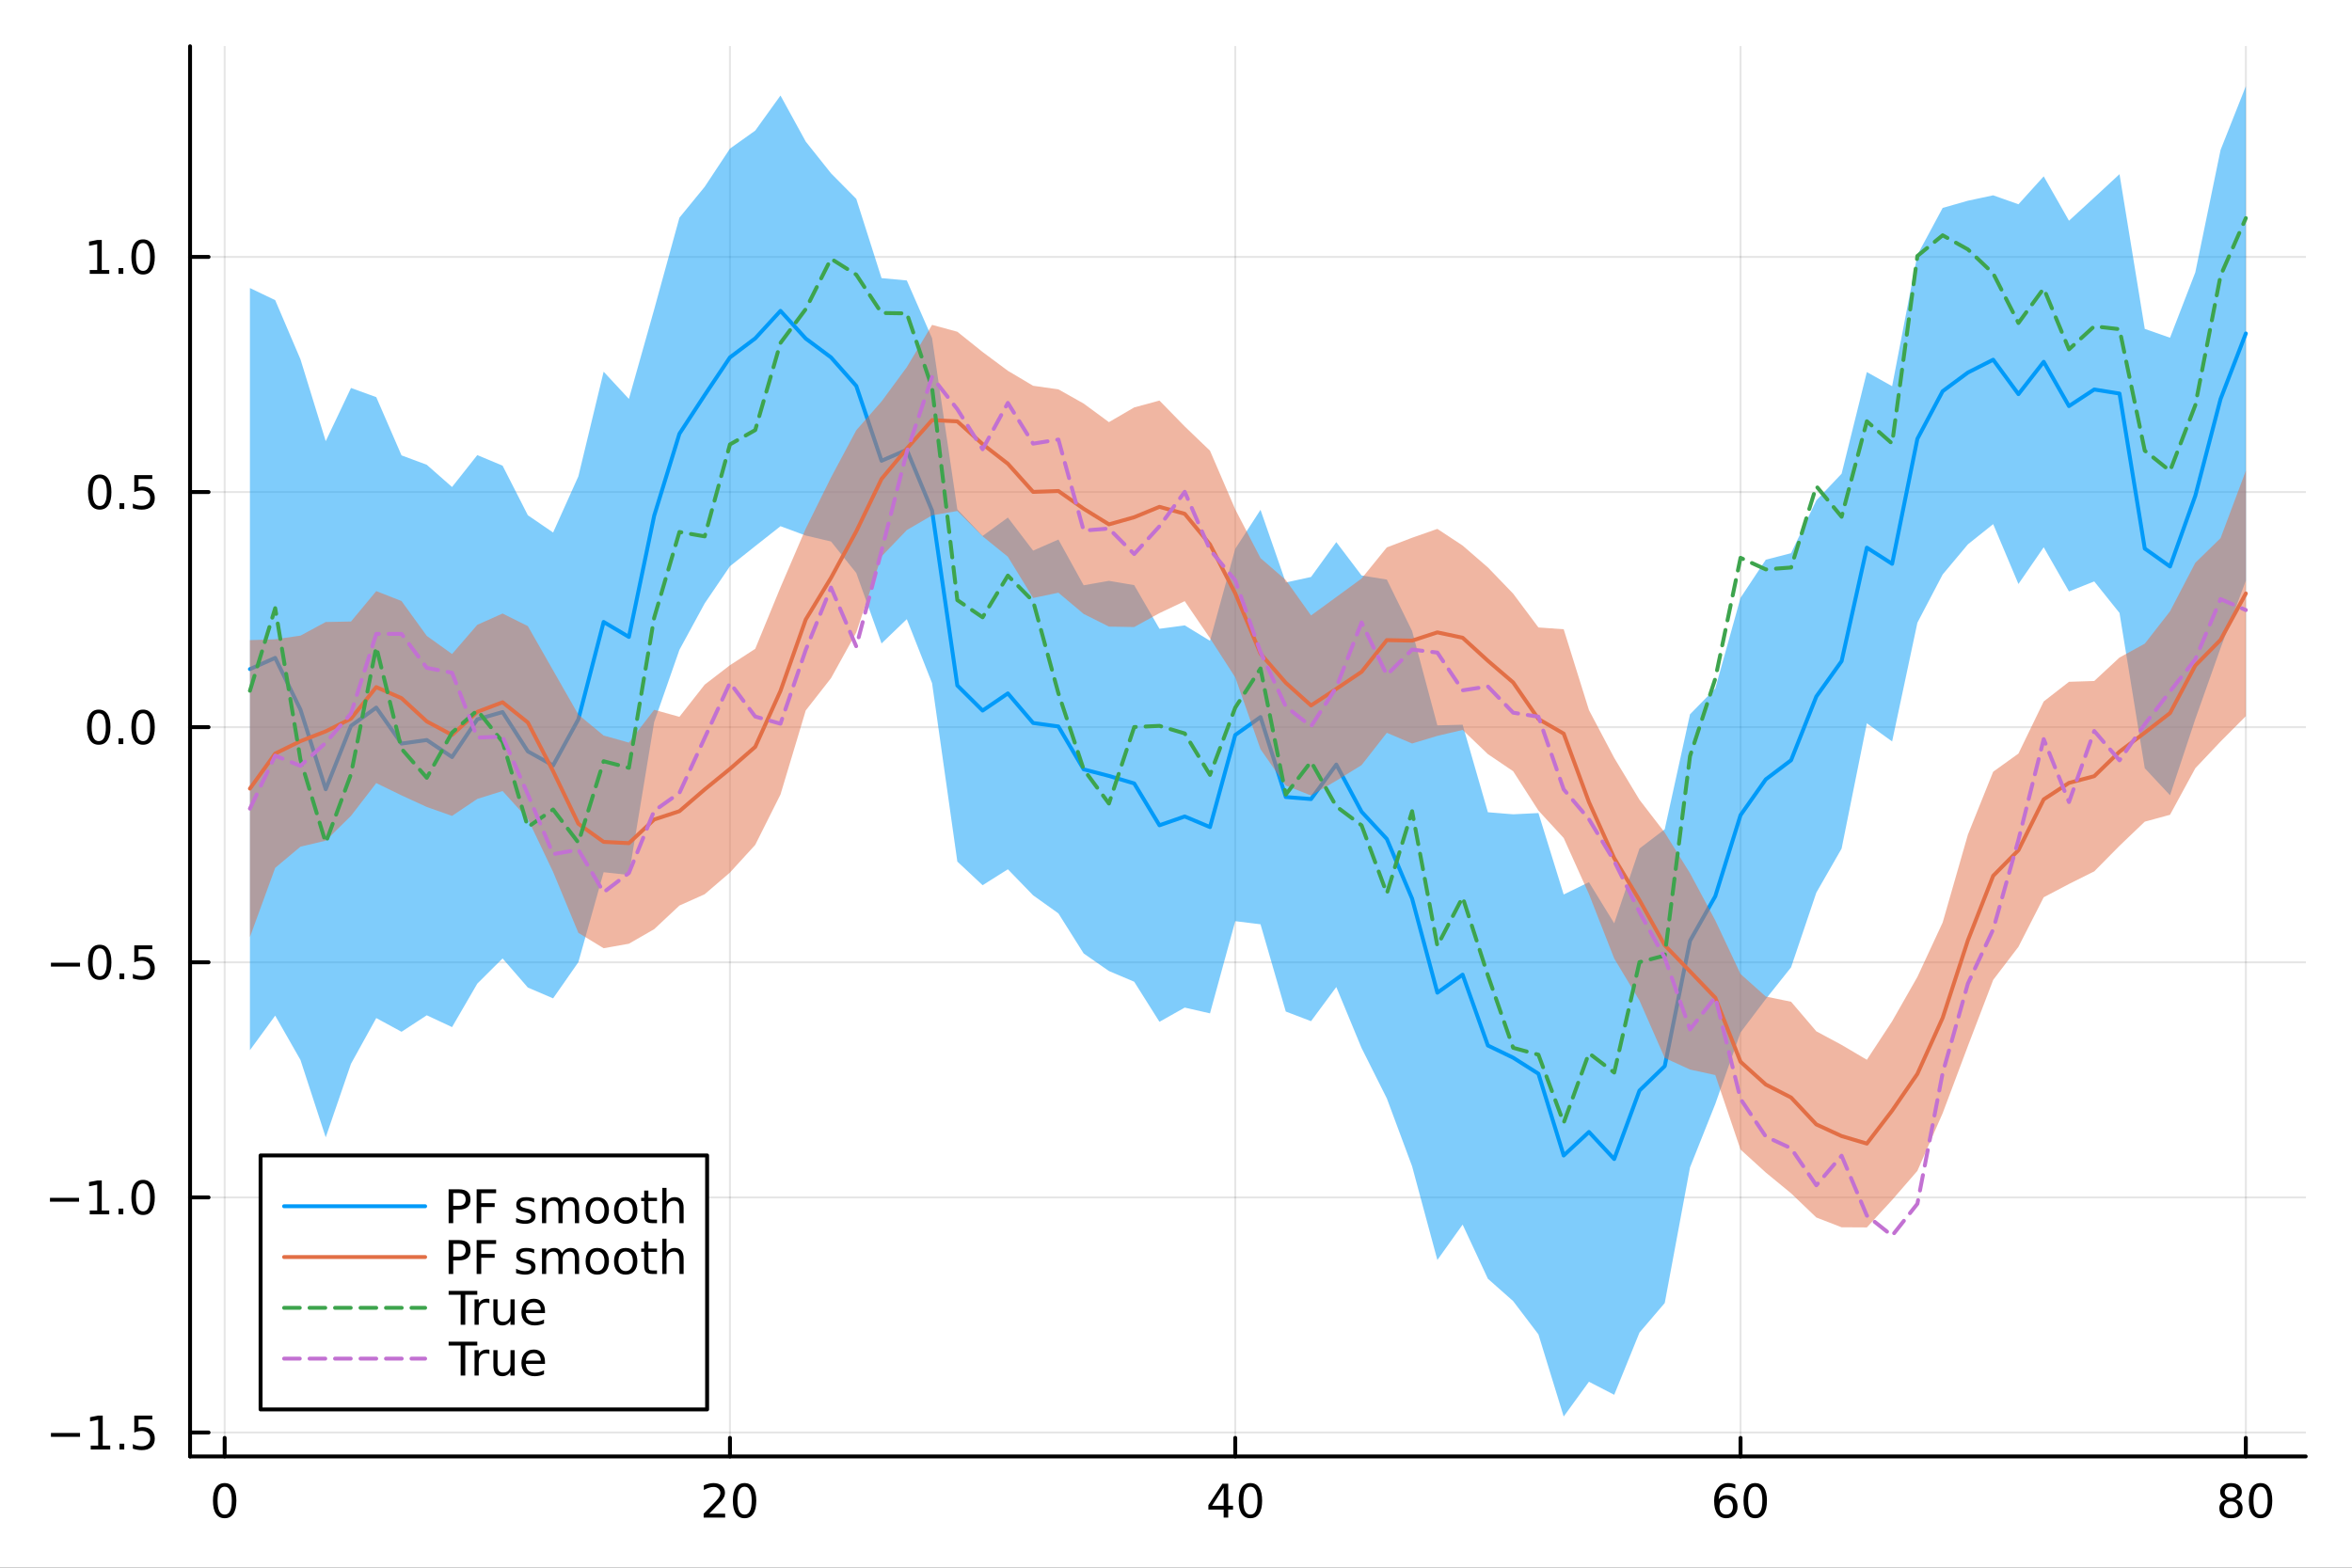 <?xml version="1.0" encoding="utf-8"?>
<svg xmlns="http://www.w3.org/2000/svg" xmlns:xlink="http://www.w3.org/1999/xlink" width="600" height="400" viewBox="0 0 2400 1600">
<rect x="0" y="0" width="2400" height="1600" fill="#333333" stroke="none"/>
<defs>
  <clipPath id="clip920">
    <rect x="0" y="0" width="2400" height="1600"/>
  </clipPath>
</defs>
<path clip-path="url(#clip920)" d="M0 1600 L2400 1600 L2400 0 L0 0  Z" fill="#ffffff" fill-rule="evenodd" fill-opacity="1"/>
<defs>
  <clipPath id="clip921">
    <rect x="480" y="0" width="1681" height="1600"/>
  </clipPath>
</defs>
<path clip-path="url(#clip920)" d="M193.936 1486.45 L2352.76 1486.45 L2352.76 47.244 L193.936 47.244  Z" fill="#ffffff" fill-rule="evenodd" fill-opacity="1"/>
<defs>
  <clipPath id="clip922">
    <rect x="193" y="47" width="2160" height="1440"/>
  </clipPath>
</defs>
<polyline clip-path="url(#clip922)" style="stroke:#000000; stroke-linecap:round; stroke-linejoin:round; stroke-width:2; stroke-opacity:0.1; fill:none" points="229.255,1486.45 229.255,47.244 "/>
<polyline clip-path="url(#clip922)" style="stroke:#000000; stroke-linecap:round; stroke-linejoin:round; stroke-width:2; stroke-opacity:0.1; fill:none" points="744.855,1486.45 744.855,47.244 "/>
<polyline clip-path="url(#clip922)" style="stroke:#000000; stroke-linecap:round; stroke-linejoin:round; stroke-width:2; stroke-opacity:0.1; fill:none" points="1260.46,1486.45 1260.46,47.244 "/>
<polyline clip-path="url(#clip922)" style="stroke:#000000; stroke-linecap:round; stroke-linejoin:round; stroke-width:2; stroke-opacity:0.1; fill:none" points="1776.06,1486.45 1776.06,47.244 "/>
<polyline clip-path="url(#clip922)" style="stroke:#000000; stroke-linecap:round; stroke-linejoin:round; stroke-width:2; stroke-opacity:0.1; fill:none" points="2291.66,1486.45 2291.66,47.244 "/>
<polyline clip-path="url(#clip922)" style="stroke:#000000; stroke-linecap:round; stroke-linejoin:round; stroke-width:2; stroke-opacity:0.1; fill:none" points="193.936,1462.06 2352.76,1462.06 "/>
<polyline clip-path="url(#clip922)" style="stroke:#000000; stroke-linecap:round; stroke-linejoin:round; stroke-width:2; stroke-opacity:0.1; fill:none" points="193.936,1222.09 2352.76,1222.09 "/>
<polyline clip-path="url(#clip922)" style="stroke:#000000; stroke-linecap:round; stroke-linejoin:round; stroke-width:2; stroke-opacity:0.1; fill:none" points="193.936,982.119 2352.76,982.119 "/>
<polyline clip-path="url(#clip922)" style="stroke:#000000; stroke-linecap:round; stroke-linejoin:round; stroke-width:2; stroke-opacity:0.1; fill:none" points="193.936,742.15 2352.76,742.15 "/>
<polyline clip-path="url(#clip922)" style="stroke:#000000; stroke-linecap:round; stroke-linejoin:round; stroke-width:2; stroke-opacity:0.1; fill:none" points="193.936,502.182 2352.76,502.182 "/>
<polyline clip-path="url(#clip922)" style="stroke:#000000; stroke-linecap:round; stroke-linejoin:round; stroke-width:2; stroke-opacity:0.1; fill:none" points="193.936,262.213 2352.76,262.213 "/>
<polyline clip-path="url(#clip920)" style="stroke:#000000; stroke-linecap:round; stroke-linejoin:round; stroke-width:4; stroke-opacity:1; fill:none" points="193.936,1486.45 2352.76,1486.45 "/>
<polyline clip-path="url(#clip920)" style="stroke:#000000; stroke-linecap:round; stroke-linejoin:round; stroke-width:4; stroke-opacity:1; fill:none" points="229.255,1486.45 229.255,1467.55 "/>
<polyline clip-path="url(#clip920)" style="stroke:#000000; stroke-linecap:round; stroke-linejoin:round; stroke-width:4; stroke-opacity:1; fill:none" points="744.855,1486.45 744.855,1467.55 "/>
<polyline clip-path="url(#clip920)" style="stroke:#000000; stroke-linecap:round; stroke-linejoin:round; stroke-width:4; stroke-opacity:1; fill:none" points="1260.46,1486.45 1260.46,1467.55 "/>
<polyline clip-path="url(#clip920)" style="stroke:#000000; stroke-linecap:round; stroke-linejoin:round; stroke-width:4; stroke-opacity:1; fill:none" points="1776.06,1486.45 1776.06,1467.55 "/>
<polyline clip-path="url(#clip920)" style="stroke:#000000; stroke-linecap:round; stroke-linejoin:round; stroke-width:4; stroke-opacity:1; fill:none" points="2291.66,1486.45 2291.66,1467.55 "/>
<path clip-path="url(#clip920)" d="M229.255 1517.37 Q225.644 1517.37 223.815 1520.93 Q222.009 1524.47 222.009 1531.6 Q222.009 1538.71 223.815 1542.27 Q225.644 1545.82 229.255 1545.82 Q232.889 1545.82 234.694 1542.27 Q236.523 1538.71 236.523 1531.6 Q236.523 1524.47 234.694 1520.93 Q232.889 1517.37 229.255 1517.37 M229.255 1513.66 Q235.065 1513.66 238.12 1518.27 Q241.199 1522.85 241.199 1531.6 Q241.199 1540.33 238.12 1544.94 Q235.065 1549.52 229.255 1549.52 Q223.444 1549.52 220.366 1544.94 Q217.31 1540.33 217.31 1531.6 Q217.31 1522.85 220.366 1518.27 Q223.444 1513.66 229.255 1513.66 Z" fill="#000000" fill-rule="nonzero" fill-opacity="1" /><path clip-path="url(#clip920)" d="M723.629 1544.91 L739.948 1544.91 L739.948 1548.85 L718.004 1548.85 L718.004 1544.91 Q720.666 1542.16 725.249 1537.53 Q729.855 1532.88 731.036 1531.53 Q733.281 1529.01 734.161 1527.27 Q735.064 1525.51 735.064 1523.82 Q735.064 1521.07 733.119 1519.33 Q731.198 1517.6 728.096 1517.6 Q725.897 1517.6 723.443 1518.36 Q721.013 1519.13 718.235 1520.68 L718.235 1515.95 Q721.059 1514.82 723.513 1514.24 Q725.967 1513.66 728.004 1513.66 Q733.374 1513.66 736.568 1516.35 Q739.763 1519.03 739.763 1523.52 Q739.763 1525.65 738.953 1527.57 Q738.166 1529.47 736.059 1532.07 Q735.48 1532.74 732.379 1535.95 Q729.277 1539.15 723.629 1544.91 Z" fill="#000000" fill-rule="nonzero" fill-opacity="1" /><path clip-path="url(#clip920)" d="M759.763 1517.37 Q756.152 1517.37 754.323 1520.93 Q752.517 1524.47 752.517 1531.6 Q752.517 1538.71 754.323 1542.27 Q756.152 1545.82 759.763 1545.82 Q763.397 1545.82 765.202 1542.27 Q767.031 1538.71 767.031 1531.6 Q767.031 1524.47 765.202 1520.93 Q763.397 1517.37 759.763 1517.37 M759.763 1513.66 Q765.573 1513.66 768.628 1518.27 Q771.707 1522.85 771.707 1531.6 Q771.707 1540.33 768.628 1544.94 Q765.573 1549.52 759.763 1549.52 Q753.952 1549.52 750.874 1544.94 Q747.818 1540.33 747.818 1531.6 Q747.818 1522.85 750.874 1518.27 Q753.952 1513.66 759.763 1513.66 Z" fill="#000000" fill-rule="nonzero" fill-opacity="1" /><path clip-path="url(#clip920)" d="M1248.63 1518.36 L1236.82 1536.81 L1248.63 1536.81 L1248.63 1518.36 M1247.4 1514.29 L1253.28 1514.29 L1253.28 1536.81 L1258.21 1536.81 L1258.21 1540.7 L1253.28 1540.7 L1253.28 1548.85 L1248.63 1548.85 L1248.63 1540.7 L1233.03 1540.7 L1233.03 1536.19 L1247.4 1514.29 Z" fill="#000000" fill-rule="nonzero" fill-opacity="1" /><path clip-path="url(#clip920)" d="M1275.94 1517.37 Q1272.33 1517.37 1270.5 1520.93 Q1268.7 1524.47 1268.7 1531.6 Q1268.7 1538.71 1270.5 1542.27 Q1272.33 1545.82 1275.94 1545.82 Q1279.58 1545.82 1281.38 1542.27 Q1283.21 1538.71 1283.21 1531.6 Q1283.21 1524.47 1281.38 1520.93 Q1279.58 1517.37 1275.94 1517.37 M1275.94 1513.66 Q1281.75 1513.66 1284.81 1518.27 Q1287.89 1522.85 1287.89 1531.6 Q1287.89 1540.33 1284.81 1544.94 Q1281.75 1549.52 1275.94 1549.52 Q1270.13 1549.52 1267.05 1544.94 Q1264 1540.33 1264 1531.6 Q1264 1522.85 1267.05 1518.27 Q1270.13 1513.66 1275.94 1513.66 Z" fill="#000000" fill-rule="nonzero" fill-opacity="1" /><path clip-path="url(#clip920)" d="M1761.46 1529.7 Q1758.31 1529.7 1756.46 1531.86 Q1754.63 1534.01 1754.63 1537.76 Q1754.63 1541.49 1756.46 1543.66 Q1758.31 1545.82 1761.46 1545.82 Q1764.61 1545.82 1766.44 1543.66 Q1768.29 1541.49 1768.29 1537.76 Q1768.29 1534.01 1766.44 1531.86 Q1764.61 1529.7 1761.46 1529.7 M1770.74 1515.05 L1770.74 1519.31 Q1768.98 1518.48 1767.18 1518.04 Q1765.4 1517.6 1763.64 1517.6 Q1759.01 1517.6 1756.55 1520.72 Q1754.12 1523.85 1753.78 1530.17 Q1755.14 1528.15 1757.2 1527.09 Q1759.26 1526 1761.74 1526 Q1766.95 1526 1769.96 1529.17 Q1772.99 1532.32 1772.99 1537.76 Q1772.99 1543.08 1769.84 1546.3 Q1766.69 1549.52 1761.46 1549.52 Q1755.47 1549.52 1752.3 1544.94 Q1749.12 1540.33 1749.12 1531.6 Q1749.12 1523.41 1753.01 1518.55 Q1756.9 1513.66 1763.45 1513.66 Q1765.21 1513.66 1766.99 1514.01 Q1768.8 1514.36 1770.74 1515.05 Z" fill="#000000" fill-rule="nonzero" fill-opacity="1" /><path clip-path="url(#clip920)" d="M1791.04 1517.37 Q1787.43 1517.37 1785.61 1520.93 Q1783.8 1524.47 1783.8 1531.6 Q1783.8 1538.71 1785.61 1542.27 Q1787.43 1545.82 1791.04 1545.82 Q1794.68 1545.82 1796.48 1542.27 Q1798.31 1538.71 1798.31 1531.6 Q1798.31 1524.47 1796.48 1520.93 Q1794.68 1517.37 1791.04 1517.37 M1791.04 1513.66 Q1796.86 1513.66 1799.91 1518.27 Q1802.99 1522.85 1802.99 1531.6 Q1802.99 1540.33 1799.91 1544.94 Q1796.86 1549.52 1791.04 1549.52 Q1785.23 1549.52 1782.16 1544.94 Q1779.1 1540.33 1779.1 1531.6 Q1779.1 1522.85 1782.16 1518.27 Q1785.23 1513.66 1791.04 1513.66 Z" fill="#000000" fill-rule="nonzero" fill-opacity="1" /><path clip-path="url(#clip920)" d="M2276.53 1532.44 Q2273.2 1532.44 2271.28 1534.22 Q2269.38 1536 2269.38 1539.13 Q2269.38 1542.25 2271.28 1544.03 Q2273.2 1545.82 2276.53 1545.82 Q2279.86 1545.82 2281.78 1544.03 Q2283.71 1542.23 2283.71 1539.13 Q2283.71 1536 2281.78 1534.22 Q2279.89 1532.44 2276.53 1532.44 M2271.85 1530.45 Q2268.84 1529.7 2267.16 1527.64 Q2265.49 1525.58 2265.49 1522.62 Q2265.49 1518.48 2268.43 1516.07 Q2271.39 1513.66 2276.53 1513.66 Q2281.69 1513.66 2284.63 1516.07 Q2287.57 1518.48 2287.57 1522.62 Q2287.57 1525.58 2285.88 1527.64 Q2284.22 1529.7 2281.23 1530.45 Q2284.61 1531.23 2286.48 1533.52 Q2288.38 1535.82 2288.38 1539.13 Q2288.38 1544.15 2285.3 1546.83 Q2282.25 1549.52 2276.53 1549.52 Q2270.81 1549.52 2267.73 1546.83 Q2264.68 1544.15 2264.68 1539.13 Q2264.68 1535.82 2266.58 1533.52 Q2268.47 1531.23 2271.85 1530.45 M2270.14 1523.06 Q2270.14 1525.75 2271.81 1527.25 Q2273.5 1528.76 2276.53 1528.76 Q2279.54 1528.76 2281.23 1527.25 Q2282.94 1525.75 2282.94 1523.06 Q2282.94 1520.38 2281.23 1518.87 Q2279.54 1517.37 2276.53 1517.37 Q2273.5 1517.37 2271.81 1518.87 Q2270.14 1520.38 2270.14 1523.06 Z" fill="#000000" fill-rule="nonzero" fill-opacity="1" /><path clip-path="url(#clip920)" d="M2306.69 1517.37 Q2303.08 1517.37 2301.25 1520.93 Q2299.45 1524.47 2299.45 1531.6 Q2299.45 1538.71 2301.25 1542.27 Q2303.08 1545.82 2306.69 1545.82 Q2310.33 1545.82 2312.13 1542.27 Q2313.96 1538.71 2313.96 1531.6 Q2313.96 1524.47 2312.13 1520.93 Q2310.33 1517.37 2306.69 1517.37 M2306.69 1513.66 Q2312.5 1513.66 2315.56 1518.27 Q2318.64 1522.85 2318.64 1531.6 Q2318.64 1540.33 2315.56 1544.94 Q2312.5 1549.52 2306.69 1549.52 Q2300.88 1549.52 2297.8 1544.94 Q2294.75 1540.33 2294.75 1531.6 Q2294.75 1522.85 2297.8 1518.27 Q2300.88 1513.66 2306.69 1513.66 Z" fill="#000000" fill-rule="nonzero" fill-opacity="1" /><polyline clip-path="url(#clip920)" style="stroke:#000000; stroke-linecap:round; stroke-linejoin:round; stroke-width:4; stroke-opacity:1; fill:none" points="193.936,1486.45 193.936,47.244 "/>
<polyline clip-path="url(#clip920)" style="stroke:#000000; stroke-linecap:round; stroke-linejoin:round; stroke-width:4; stroke-opacity:1; fill:none" points="193.936,1462.06 212.834,1462.06 "/>
<polyline clip-path="url(#clip920)" style="stroke:#000000; stroke-linecap:round; stroke-linejoin:round; stroke-width:4; stroke-opacity:1; fill:none" points="193.936,1222.09 212.834,1222.09 "/>
<polyline clip-path="url(#clip920)" style="stroke:#000000; stroke-linecap:round; stroke-linejoin:round; stroke-width:4; stroke-opacity:1; fill:none" points="193.936,982.119 212.834,982.119 "/>
<polyline clip-path="url(#clip920)" style="stroke:#000000; stroke-linecap:round; stroke-linejoin:round; stroke-width:4; stroke-opacity:1; fill:none" points="193.936,742.15 212.834,742.15 "/>
<polyline clip-path="url(#clip920)" style="stroke:#000000; stroke-linecap:round; stroke-linejoin:round; stroke-width:4; stroke-opacity:1; fill:none" points="193.936,502.182 212.834,502.182 "/>
<polyline clip-path="url(#clip920)" style="stroke:#000000; stroke-linecap:round; stroke-linejoin:round; stroke-width:4; stroke-opacity:1; fill:none" points="193.936,262.213 212.834,262.213 "/>
<path clip-path="url(#clip920)" d="M51.987 1462.51 L81.663 1462.51 L81.663 1466.44 L51.987 1466.44 L51.987 1462.51 Z" fill="#000000" fill-rule="nonzero" fill-opacity="1" /><path clip-path="url(#clip920)" d="M92.566 1475.4 L100.205 1475.4 L100.205 1449.03 L91.895 1450.7 L91.895 1446.44 L100.159 1444.78 L104.834 1444.78 L104.834 1475.4 L112.473 1475.4 L112.473 1479.34 L92.566 1479.34 L92.566 1475.4 Z" fill="#000000" fill-rule="nonzero" fill-opacity="1" /><path clip-path="url(#clip920)" d="M121.918 1473.46 L126.802 1473.46 L126.802 1479.34 L121.918 1479.34 L121.918 1473.46 Z" fill="#000000" fill-rule="nonzero" fill-opacity="1" /><path clip-path="url(#clip920)" d="M137.033 1444.78 L155.39 1444.78 L155.39 1448.71 L141.316 1448.71 L141.316 1457.18 Q142.334 1456.84 143.353 1456.67 Q144.371 1456.49 145.39 1456.49 Q151.177 1456.49 154.556 1459.66 Q157.936 1462.83 157.936 1468.25 Q157.936 1473.83 154.464 1476.93 Q150.992 1480.01 144.672 1480.01 Q142.496 1480.01 140.228 1479.64 Q137.982 1479.27 135.575 1478.53 L135.575 1473.83 Q137.658 1474.96 139.881 1475.52 Q142.103 1476.07 144.58 1476.07 Q148.584 1476.07 150.922 1473.97 Q153.26 1471.86 153.26 1468.25 Q153.26 1464.64 150.922 1462.53 Q148.584 1460.42 144.58 1460.42 Q142.705 1460.42 140.83 1460.84 Q138.978 1461.26 137.033 1462.14 L137.033 1444.78 Z" fill="#000000" fill-rule="nonzero" fill-opacity="1" /><path clip-path="url(#clip920)" d="M50.992 1222.54 L80.668 1222.54 L80.668 1226.47 L50.992 1226.47 L50.992 1222.54 Z" fill="#000000" fill-rule="nonzero" fill-opacity="1" /><path clip-path="url(#clip920)" d="M91.571 1235.43 L99.21 1235.43 L99.21 1209.07 L90.899 1210.73 L90.899 1206.47 L99.163 1204.81 L103.839 1204.81 L103.839 1235.43 L111.478 1235.43 L111.478 1239.37 L91.571 1239.37 L91.571 1235.43 Z" fill="#000000" fill-rule="nonzero" fill-opacity="1" /><path clip-path="url(#clip920)" d="M120.922 1233.49 L125.807 1233.49 L125.807 1239.37 L120.922 1239.37 L120.922 1233.49 Z" fill="#000000" fill-rule="nonzero" fill-opacity="1" /><path clip-path="url(#clip920)" d="M145.992 1207.89 Q142.381 1207.89 140.552 1211.45 Q138.746 1214.99 138.746 1222.12 Q138.746 1229.23 140.552 1232.79 Q142.381 1236.33 145.992 1236.33 Q149.626 1236.33 151.431 1232.79 Q153.26 1229.23 153.26 1222.12 Q153.26 1214.99 151.431 1211.45 Q149.626 1207.89 145.992 1207.89 M145.992 1204.18 Q151.802 1204.18 154.857 1208.79 Q157.936 1213.37 157.936 1222.12 Q157.936 1230.85 154.857 1235.46 Q151.802 1240.04 145.992 1240.04 Q140.181 1240.04 137.103 1235.46 Q134.047 1230.85 134.047 1222.12 Q134.047 1213.37 137.103 1208.79 Q140.181 1204.18 145.992 1204.18 Z" fill="#000000" fill-rule="nonzero" fill-opacity="1" /><path clip-path="url(#clip920)" d="M51.987 982.57 L81.663 982.57 L81.663 986.505 L51.987 986.505 L51.987 982.57 Z" fill="#000000" fill-rule="nonzero" fill-opacity="1" /><path clip-path="url(#clip920)" d="M101.756 967.917 Q98.145 967.917 96.316 971.482 Q94.51 975.024 94.51 982.153 Q94.51 989.26 96.316 992.825 Q98.145 996.366 101.756 996.366 Q105.39 996.366 107.196 992.825 Q109.024 989.26 109.024 982.153 Q109.024 975.024 107.196 971.482 Q105.39 967.917 101.756 967.917 M101.756 964.214 Q107.566 964.214 110.621 968.82 Q113.7 973.403 113.7 982.153 Q113.7 990.88 110.621 995.487 Q107.566 1000.07 101.756 1000.07 Q95.946 1000.07 92.867 995.487 Q89.811 990.88 89.811 982.153 Q89.811 973.403 92.867 968.82 Q95.946 964.214 101.756 964.214 Z" fill="#000000" fill-rule="nonzero" fill-opacity="1" /><path clip-path="url(#clip920)" d="M121.918 993.519 L126.802 993.519 L126.802 999.399 L121.918 999.399 L121.918 993.519 Z" fill="#000000" fill-rule="nonzero" fill-opacity="1" /><path clip-path="url(#clip920)" d="M137.033 964.839 L155.39 964.839 L155.39 968.774 L141.316 968.774 L141.316 977.246 Q142.334 976.899 143.353 976.737 Q144.371 976.552 145.39 976.552 Q151.177 976.552 154.556 979.723 Q157.936 982.894 157.936 988.311 Q157.936 993.889 154.464 996.991 Q150.992 1000.07 144.672 1000.07 Q142.496 1000.07 140.228 999.7 Q137.982 999.329 135.575 998.588 L135.575 993.889 Q137.658 995.024 139.881 995.579 Q142.103 996.135 144.58 996.135 Q148.584 996.135 150.922 994.028 Q153.26 991.922 153.26 988.311 Q153.26 984.7 150.922 982.593 Q148.584 980.487 144.58 980.487 Q142.705 980.487 140.83 980.903 Q138.978 981.32 137.033 982.2 L137.033 964.839 Z" fill="#000000" fill-rule="nonzero" fill-opacity="1" /><path clip-path="url(#clip920)" d="M100.76 727.949 Q97.149 727.949 95.321 731.514 Q93.515 735.055 93.515 742.185 Q93.515 749.291 95.321 752.856 Q97.149 756.398 100.76 756.398 Q104.395 756.398 106.2 752.856 Q108.029 749.291 108.029 742.185 Q108.029 735.055 106.2 731.514 Q104.395 727.949 100.76 727.949 M100.76 724.245 Q106.571 724.245 109.626 728.852 Q112.705 733.435 112.705 742.185 Q112.705 750.912 109.626 755.518 Q106.571 760.101 100.76 760.101 Q94.95 760.101 91.871 755.518 Q88.816 750.912 88.816 742.185 Q88.816 733.435 91.871 728.852 Q94.95 724.245 100.76 724.245 Z" fill="#000000" fill-rule="nonzero" fill-opacity="1" /><path clip-path="url(#clip920)" d="M120.922 753.551 L125.807 753.551 L125.807 759.43 L120.922 759.43 L120.922 753.551 Z" fill="#000000" fill-rule="nonzero" fill-opacity="1" /><path clip-path="url(#clip920)" d="M145.992 727.949 Q142.381 727.949 140.552 731.514 Q138.746 735.055 138.746 742.185 Q138.746 749.291 140.552 752.856 Q142.381 756.398 145.992 756.398 Q149.626 756.398 151.431 752.856 Q153.26 749.291 153.26 742.185 Q153.26 735.055 151.431 731.514 Q149.626 727.949 145.992 727.949 M145.992 724.245 Q151.802 724.245 154.857 728.852 Q157.936 733.435 157.936 742.185 Q157.936 750.912 154.857 755.518 Q151.802 760.101 145.992 760.101 Q140.181 760.101 137.103 755.518 Q134.047 750.912 134.047 742.185 Q134.047 733.435 137.103 728.852 Q140.181 724.245 145.992 724.245 Z" fill="#000000" fill-rule="nonzero" fill-opacity="1" /><path clip-path="url(#clip920)" d="M101.756 487.98 Q98.145 487.98 96.316 491.545 Q94.51 495.087 94.51 502.216 Q94.51 509.323 96.316 512.888 Q98.145 516.429 101.756 516.429 Q105.39 516.429 107.196 512.888 Q109.024 509.323 109.024 502.216 Q109.024 495.087 107.196 491.545 Q105.39 487.98 101.756 487.98 M101.756 484.277 Q107.566 484.277 110.621 488.883 Q113.7 493.466 113.7 502.216 Q113.7 510.943 110.621 515.55 Q107.566 520.133 101.756 520.133 Q95.946 520.133 92.867 515.55 Q89.811 510.943 89.811 502.216 Q89.811 493.466 92.867 488.883 Q95.946 484.277 101.756 484.277 Z" fill="#000000" fill-rule="nonzero" fill-opacity="1" /><path clip-path="url(#clip920)" d="M121.918 513.582 L126.802 513.582 L126.802 519.462 L121.918 519.462 L121.918 513.582 Z" fill="#000000" fill-rule="nonzero" fill-opacity="1" /><path clip-path="url(#clip920)" d="M137.033 484.902 L155.39 484.902 L155.39 488.837 L141.316 488.837 L141.316 497.309 Q142.334 496.962 143.353 496.8 Q144.371 496.615 145.39 496.615 Q151.177 496.615 154.556 499.786 Q157.936 502.957 157.936 508.374 Q157.936 513.952 154.464 517.054 Q150.992 520.133 144.672 520.133 Q142.496 520.133 140.228 519.763 Q137.982 519.392 135.575 518.652 L135.575 513.952 Q137.658 515.087 139.881 515.642 Q142.103 516.198 144.58 516.198 Q148.584 516.198 150.922 514.091 Q153.26 511.985 153.26 508.374 Q153.26 504.763 150.922 502.656 Q148.584 500.55 144.58 500.55 Q142.705 500.55 140.83 500.966 Q138.978 501.383 137.033 502.263 L137.033 484.902 Z" fill="#000000" fill-rule="nonzero" fill-opacity="1" /><path clip-path="url(#clip920)" d="M91.571 275.558 L99.21 275.558 L99.21 249.192 L90.899 250.859 L90.899 246.6 L99.163 244.933 L103.839 244.933 L103.839 275.558 L111.478 275.558 L111.478 279.493 L91.571 279.493 L91.571 275.558 Z" fill="#000000" fill-rule="nonzero" fill-opacity="1" /><path clip-path="url(#clip920)" d="M120.922 273.614 L125.807 273.614 L125.807 279.493 L120.922 279.493 L120.922 273.614 Z" fill="#000000" fill-rule="nonzero" fill-opacity="1" /><path clip-path="url(#clip920)" d="M145.992 248.012 Q142.381 248.012 140.552 251.577 Q138.746 255.118 138.746 262.248 Q138.746 269.354 140.552 272.919 Q142.381 276.461 145.992 276.461 Q149.626 276.461 151.431 272.919 Q153.26 269.354 153.26 262.248 Q153.26 255.118 151.431 251.577 Q149.626 248.012 145.992 248.012 M145.992 244.308 Q151.802 244.308 154.857 248.915 Q157.936 253.498 157.936 262.248 Q157.936 270.975 154.857 275.581 Q151.802 280.165 145.992 280.165 Q140.181 280.165 137.103 275.581 Q134.047 270.975 134.047 262.248 Q134.047 253.498 137.103 248.915 Q140.181 244.308 145.992 244.308 Z" fill="#000000" fill-rule="nonzero" fill-opacity="1" /><path clip-path="url(#clip922)" d="M255.035 1071.82 L280.815 1036.56 L306.595 1081.79 L332.375 1160.77 L358.155 1085.72 L383.935 1039.04 L409.715 1053.04 L435.495 1036.21 L461.275 1048.27 L487.055 1003.88 L512.835 978.199 L538.615 1007.89 L564.395 1018.94 L590.175 981.998 L615.955 890.208 L641.735 893.018 L667.515 736.961 L693.295 663.201 L719.075 615.81 L744.855 577.88 L770.635 557.382 L796.415 537.041 L822.195 546.584 L847.975 552.659 L873.755 584.841 L899.535 656.696 L925.316 631.909 L951.096 697.238 L976.876 879.34 L1002.66 903.451 L1028.44 887.189 L1054.22 913.787 L1080 932.214 L1105.78 973.119 L1131.56 991.042 L1157.34 1001.96 L1183.12 1042.87 L1208.9 1028.35 L1234.68 1034.25 L1260.46 940.167 L1286.24 943.339 L1312.02 1032.38 L1337.8 1042.21 L1363.58 1007.37 L1389.36 1069.62 L1415.14 1121.04 L1440.92 1190.34 L1466.7 1285.95 L1492.48 1249.82 L1518.26 1305.1 L1544.04 1327.93 L1569.82 1361.9 L1595.6 1445.72 L1621.38 1410.23 L1647.16 1423.54 L1672.94 1360.05 L1698.72 1329.85 L1724.5 1191.45 L1750.28 1126.74 L1776.06 1053.73 L1801.84 1019.61 L1827.62 987.271 L1853.4 911.045 L1879.18 866.072 L1904.96 738.171 L1930.74 756.725 L1956.52 635.549 L1982.3 586.326 L2008.08 555.549 L2033.86 534.927 L2059.64 596.049 L2085.42 558.538 L2111.2 603.659 L2136.98 593.403 L2162.76 625.581 L2188.54 784.092 L2214.32 811.672 L2240.1 733.958 L2265.88 661.409 L2291.66 592.754 L2291.66 87.976 L2265.88 153.051 L2240.1 278.011 L2214.32 344.706 L2188.54 335.662 L2162.76 177.767 L2136.98 201.634 L2111.2 225.265 L2085.42 179.988 L2059.64 208.487 L2033.86 199.341 L2008.08 204.856 L1982.3 212.204 L1956.52 260.157 L1930.74 394.182 L1904.96 379.726 L1879.18 483.474 L1853.4 510.67 L1827.62 564.579 L1801.84 571.233 L1776.06 610.132 L1750.28 702.702 L1724.5 729.031 L1698.72 846.351 L1672.94 866.001 L1647.16 942.338 L1621.38 900.345 L1595.6 912.928 L1569.82 829.802 L1544.04 831.087 L1518.26 828.997 L1492.48 739.647 L1466.7 740.324 L1440.92 643.99 L1415.14 591.514 L1389.36 587.336 L1363.58 553.29 L1337.8 588.851 L1312.02 594.496 L1286.24 520.356 L1260.46 560.092 L1234.68 654.021 L1208.9 638.246 L1183.12 641.717 L1157.34 597.172 L1131.56 592.8 L1105.78 597.335 L1080 550.659 L1054.22 561.967 L1028.44 528.214 L1002.66 546.984 L976.876 519.886 L951.096 345.184 L925.316 286.242 L899.535 283.855 L873.755 202.952 L847.975 176.883 L822.195 144.497 L796.415 97.505 L770.635 133.31 L744.855 151.675 L719.075 190.647 L693.295 222.155 L667.515 315.824 L641.735 407.142 L615.955 379.343 L590.175 486.149 L564.395 543.509 L538.615 525.854 L512.835 475.26 L487.055 464.473 L461.275 497.049 L435.495 474.362 L409.715 464.754 L383.935 405.325 L358.155 395.97 L332.375 450.271 L306.595 366.723 L280.815 306.332 L255.035 293.992  Z" fill="#009af9" fill-rule="evenodd" fill-opacity="0.5"/>
<polyline clip-path="url(#clip922)" style="stroke:#009af9; stroke-linecap:round; stroke-linejoin:round; stroke-width:4; stroke-opacity:1; fill:none" points="255.035,682.903 280.815,671.446 306.595,724.254 332.375,805.518 358.155,740.846 383.935,722.182 409.715,758.896 435.495,755.284 461.275,772.661 487.055,734.175 512.835,726.729 538.615,766.871 564.395,781.225 590.175,734.074 615.955,634.776 641.735,650.08 667.515,526.392 693.295,442.678 719.075,403.228 744.855,364.778 770.635,345.346 796.415,317.273 822.195,345.541 847.975,364.771 873.755,393.897 899.535,470.275 925.316,459.075 951.096,521.211 976.876,699.613 1002.66,725.217 1028.44,707.701 1054.22,737.877 1080,741.437 1105.78,785.227 1131.56,791.921 1157.34,799.565 1183.12,842.293 1208.9,833.3 1234.68,844.136 1260.46,750.13 1286.24,731.848 1312.02,813.437 1337.8,815.528 1363.58,780.328 1389.36,828.478 1415.14,856.277 1440.92,917.163 1466.7,1013.14 1492.48,994.732 1518.26,1067.05 1544.04,1079.51 1569.82,1095.85 1595.6,1179.32 1621.38,1155.29 1647.16,1182.94 1672.94,1113.03 1698.72,1088.1 1724.5,960.24 1750.28,914.722 1776.06,831.931 1801.84,795.419 1827.62,775.925 1853.4,710.858 1879.18,674.773 1904.96,558.948 1930.74,575.453 1956.52,447.853 1982.3,399.265 2008.08,380.202 2033.86,367.134 2059.64,402.268 2085.42,369.263 2111.2,414.462 2136.98,397.518 2162.76,401.674 2188.54,559.877 2214.32,578.189 2240.1,505.984 2265.88,407.23 2291.66,340.365 "/>
<path clip-path="url(#clip922)" d="M255.035 956.363 L280.815 885.722 L306.595 864.131 L332.375 858.005 L358.155 832.675 L383.935 799.232 L409.715 811.767 L435.495 823.613 L461.275 832.709 L487.055 815.366 L512.835 807.333 L538.615 835.765 L564.395 889.937 L590.175 952.081 L615.955 967.772 L641.735 963.167 L667.515 948.341 L693.295 924.213 L719.075 912.661 L744.855 890.532 L770.635 862.31 L796.415 810.865 L822.195 725.09 L847.975 692.126 L873.755 645.52 L899.535 567.895 L925.316 541.01 L951.096 525.943 L976.876 521.523 L1002.66 547.348 L1028.44 568.238 L1054.22 610.311 L1080 604.911 L1105.78 626.602 L1131.56 639.501 L1157.34 639.967 L1183.12 625.772 L1208.9 613.542 L1234.68 651.34 L1260.46 691.388 L1286.24 764.655 L1312.02 801.727 L1337.8 811.887 L1363.58 796.781 L1389.36 780.887 L1415.14 747.912 L1440.92 758.826 L1466.7 751.037 L1492.48 744.966 L1518.26 769.669 L1544.04 787.121 L1569.82 827.268 L1595.6 855.285 L1621.38 912.522 L1647.16 978.282 L1672.94 1021.17 L1698.72 1079.79 L1724.5 1091.58 L1750.28 1097.21 L1776.06 1173.25 L1801.84 1196.71 L1827.62 1217.9 L1853.4 1242.6 L1879.18 1252.58 L1904.96 1252.72 L1930.74 1224.72 L1956.52 1194.98 L1982.3 1136.2 L2008.08 1067.53 L2033.86 1000.11 L2059.64 966.322 L2085.42 915.771 L2111.2 902.207 L2136.98 889.338 L2162.76 863.244 L2188.54 838.6 L2214.32 831.579 L2240.1 784.092 L2265.88 756.824 L2291.66 730.916 L2291.66 480.52 L2265.88 549.223 L2240.1 574.41 L2214.32 623.903 L2188.54 656.945 L2162.76 671.074 L2136.98 695.019 L2111.2 695.858 L2085.42 715.923 L2059.64 769.102 L2033.86 787.629 L2008.08 851.771 L1982.3 941.547 L1956.52 997.045 L1930.74 1042.3 L1904.96 1081.63 L1879.18 1066.42 L1853.4 1052.59 L1827.62 1022.37 L1801.84 1017.1 L1776.06 994.076 L1750.28 939.336 L1724.5 891.225 L1698.72 849.739 L1672.94 816.269 L1647.16 773.522 L1621.38 724.709 L1595.6 642.236 L1569.82 640.376 L1544.04 605.882 L1518.26 579.126 L1492.48 556.796 L1466.7 539.792 L1440.92 548.846 L1415.14 558.682 L1389.36 590.47 L1363.58 609.341 L1337.8 628.14 L1312.02 591.964 L1286.24 569.627 L1260.46 519.843 L1234.68 459.978 L1208.9 435.228 L1183.12 408.816 L1157.34 415.828 L1131.56 430.849 L1105.78 411.871 L1080 397.375 L1054.22 393.73 L1028.44 378.427 L1002.66 359.254 L976.876 338.582 L951.096 331.551 L925.316 374.701 L899.535 409.74 L873.755 439.091 L847.975 487.329 L822.195 539.432 L796.415 599.458 L770.635 662.192 L744.855 678.92 L719.075 698.749 L693.295 731.595 L667.515 724.435 L641.735 757.917 L615.955 750.686 L590.175 729.379 L564.395 684.21 L538.615 639.012 L512.835 626.168 L487.055 637.682 L461.275 667.495 L435.495 649.006 L409.715 613.401 L383.935 603.285 L358.155 634.335 L332.375 634.83 L306.595 648.735 L280.815 652.475 L255.035 653.343  Z" fill="#e26f46" fill-rule="evenodd" fill-opacity="0.5"/>
<polyline clip-path="url(#clip922)" style="stroke:#e26f46; stroke-linecap:round; stroke-linejoin:round; stroke-width:4; stroke-opacity:1; fill:none" points="255.035,804.853 280.815,769.098 306.595,756.433 332.375,746.417 358.155,733.505 383.935,701.258 409.715,712.584 435.495,736.31 461.275,750.102 487.055,726.524 512.835,716.75 538.615,737.389 564.395,787.073 590.175,840.73 615.955,859.229 641.735,860.542 667.515,836.388 693.295,827.904 719.075,805.705 744.855,784.726 770.635,762.251 796.415,705.161 822.195,632.261 847.975,589.728 873.755,542.305 899.535,488.817 925.316,457.855 951.096,428.747 976.876,430.053 1002.66,453.301 1028.44,473.332 1054.22,502.02 1080,501.143 1105.78,519.236 1131.56,535.175 1157.34,527.897 1183.12,517.294 1208.9,524.385 1234.68,555.659 1260.46,605.616 1286.24,667.141 1312.02,696.846 1337.8,720.014 1363.58,703.061 1389.36,685.679 1415.14,653.297 1440.92,653.836 1466.7,645.415 1492.48,650.881 1518.26,674.397 1544.04,696.501 1569.82,733.822 1595.6,748.76 1621.38,818.615 1647.16,875.902 1672.94,918.721 1698.72,964.762 1724.5,991.404 1750.28,1018.27 1776.06,1083.66 1801.84,1106.91 1827.62,1120.13 1853.4,1147.6 1879.18,1159.5 1904.96,1167.17 1930.74,1133.51 1956.52,1096.01 1982.3,1038.87 2008.08,959.652 2033.86,893.868 2059.64,867.712 2085.42,815.847 2111.2,799.032 2136.98,792.179 2162.76,767.159 2188.54,747.772 2214.32,727.741 2240.1,679.251 2265.88,653.023 2291.66,605.718 "/>
<polyline clip-path="url(#clip922)" style="stroke:#3da44d; stroke-linecap:round; stroke-linejoin:round; stroke-width:4; stroke-opacity:1; fill:none" stroke-dasharray="16, 10" points="255.035,704.993 280.815,620.727 306.595,775.35 332.375,860.099 358.155,790.178 383.935,660.303 409.715,764.182 435.495,793.816 461.275,747.687 487.055,724.924 512.835,757.194 538.615,844.111 564.395,826.187 590.175,859.98 615.955,776.903 641.735,783.658 667.515,630.45 693.295,542.939 719.075,547.444 744.855,453.592 770.635,438.931 796.415,349.986 822.195,315.478 847.975,264.047 873.755,280.348 899.535,319.444 925.316,319.844 951.096,395.606 976.876,612.473 1002.66,630.015 1028.44,587.472 1054.22,613.67 1080,707.577 1105.78,785.222 1131.56,820.09 1157.34,742.045 1183.12,740.822 1208.9,748.555 1234.68,790.861 1260.46,722.203 1286.24,682.259 1312.02,810.919 1337.8,777.34 1363.58,823.073 1389.36,842.378 1415.14,911.935 1440.92,827.922 1466.7,965.33 1492.48,915.695 1518.26,995.573 1544.04,1069.39 1569.82,1076.44 1595.6,1145.97 1621.38,1074.87 1647.16,1094.66 1672.94,981.995 1698.72,975.241 1724.5,771.784 1750.28,692.705 1776.06,569.318 1801.84,581.123 1827.62,579.212 1853.4,496.232 1879.18,527.417 1904.96,429.943 1930.74,452.671 1956.52,261.25 1982.3,240.139 2008.08,254.564 2033.86,279.09 2059.64,329.664 2085.42,294.366 2111.2,356.545 2136.98,333.007 2162.76,335.958 2188.54,459.942 2214.32,480.611 2240.1,413.576 2265.88,281.3 2291.66,222.627 "/>
<polyline clip-path="url(#clip922)" style="stroke:#c271d2; stroke-linecap:round; stroke-linejoin:round; stroke-width:4; stroke-opacity:1; fill:none" stroke-dasharray="16, 10" points="255.035,825.299 280.815,771.214 306.595,781.62 332.375,758.047 358.155,728.181 383.935,646.942 409.715,646.94 435.495,681.599 461.275,686.633 487.055,752.766 512.835,751.812 538.615,810.785 564.395,871.796 590.175,867.164 615.955,910.683 641.735,891.008 667.515,827.576 693.295,809.263 719.075,753.096 744.855,696.898 770.635,731.314 796.415,738.612 822.195,663.288 847.975,599.682 873.755,659.778 899.535,562.077 925.316,461.323 951.096,384.739 976.876,417.652 1002.66,458.514 1028.44,411.203 1054.22,452.782 1080,448.611 1105.78,541.509 1131.56,539.433 1157.34,565.46 1183.12,537.128 1208.9,501.937 1234.68,561.054 1260.46,592.292 1286.24,665.549 1312.02,721.096 1337.8,741.335 1363.58,701.551 1389.36,635.267 1415.14,688.92 1440.92,662.959 1466.7,666.039 1492.48,704.559 1518.26,700.588 1544.04,727.368 1569.82,731.506 1595.6,805.618 1621.38,836.079 1647.16,878.875 1672.94,930.899 1698.72,977.597 1724.5,1050.71 1750.28,1017.66 1776.06,1121.6 1801.84,1159.98 1827.62,1171.95 1853.4,1209.74 1879.18,1179.53 1904.96,1240.64 1930.74,1261.17 1956.52,1228.58 1982.3,1095.19 2008.08,1003.78 2033.86,948.593 2059.64,857.13 2085.42,754.355 2111.2,818.563 2136.98,746.043 2162.76,776.02 2188.54,739.203 2214.32,705.677 2240.1,672.859 2265.88,611.392 2291.66,622.635 "/>
<path clip-path="url(#clip920)" d="M265.897 1438.47 L721.546 1438.47 L721.546 1179.27 L265.897 1179.27  Z" fill="#ffffff" fill-rule="evenodd" fill-opacity="1"/>
<polyline clip-path="url(#clip920)" style="stroke:#000000; stroke-linecap:round; stroke-linejoin:round; stroke-width:4; stroke-opacity:1; fill:none" points="265.897,1438.47 721.546,1438.47 721.546,1179.27 265.897,1179.27 265.897,1438.47 "/>
<polyline clip-path="url(#clip920)" style="stroke:#009af9; stroke-linecap:round; stroke-linejoin:round; stroke-width:4; stroke-opacity:1; fill:none" points="289.884,1231.11 433.805,1231.11 "/>
<path clip-path="url(#clip920)" d="M462.468 1217.68 L462.468 1230.66 L468.347 1230.66 Q471.611 1230.66 473.394 1228.97 Q475.176 1227.28 475.176 1224.16 Q475.176 1221.06 473.394 1219.37 Q471.611 1217.68 468.347 1217.68 L462.468 1217.68 M457.792 1213.83 L468.347 1213.83 Q474.157 1213.83 477.12 1216.47 Q480.106 1219.09 480.106 1224.16 Q480.106 1229.27 477.12 1231.89 Q474.157 1234.51 468.347 1234.51 L462.468 1234.51 L462.468 1248.39 L457.792 1248.39 L457.792 1213.83 Z" fill="#000000" fill-rule="nonzero" fill-opacity="1" /><path clip-path="url(#clip920)" d="M486.38 1213.83 L506.241 1213.83 L506.241 1217.77 L491.055 1217.77 L491.055 1227.95 L504.759 1227.95 L504.759 1231.89 L491.055 1231.89 L491.055 1248.39 L486.38 1248.39 L486.38 1213.83 Z" fill="#000000" fill-rule="nonzero" fill-opacity="1" /><path clip-path="url(#clip920)" d="M545.06 1223.23 L545.06 1227.26 Q543.254 1226.33 541.31 1225.87 Q539.365 1225.41 537.282 1225.41 Q534.111 1225.41 532.514 1226.38 Q530.94 1227.35 530.94 1229.3 Q530.94 1230.78 532.074 1231.64 Q533.208 1232.47 536.634 1233.23 L538.092 1233.56 Q542.629 1234.53 544.527 1236.31 Q546.449 1238.07 546.449 1241.24 Q546.449 1244.85 543.578 1246.96 Q540.731 1249.07 535.731 1249.07 Q533.648 1249.07 531.379 1248.65 Q529.134 1248.26 526.634 1247.45 L526.634 1243.05 Q528.995 1244.27 531.287 1244.9 Q533.578 1245.5 535.824 1245.5 Q538.833 1245.5 540.453 1244.48 Q542.074 1243.44 542.074 1241.57 Q542.074 1239.83 540.893 1238.9 Q539.736 1237.98 535.777 1237.12 L534.296 1236.77 Q530.338 1235.94 528.578 1234.23 Q526.819 1232.49 526.819 1229.48 Q526.819 1225.83 529.412 1223.83 Q532.004 1221.84 536.773 1221.84 Q539.134 1221.84 541.217 1222.19 Q543.301 1222.54 545.06 1223.23 Z" fill="#000000" fill-rule="nonzero" fill-opacity="1" /><path clip-path="url(#clip920)" d="M573.416 1227.45 Q575.013 1224.58 577.236 1223.21 Q579.458 1221.84 582.467 1221.84 Q586.518 1221.84 588.717 1224.69 Q590.916 1227.51 590.916 1232.75 L590.916 1248.39 L586.634 1248.39 L586.634 1232.89 Q586.634 1229.16 585.314 1227.35 Q583.995 1225.55 581.286 1225.55 Q577.976 1225.55 576.055 1227.75 Q574.134 1229.95 574.134 1233.74 L574.134 1248.39 L569.851 1248.39 L569.851 1232.89 Q569.851 1229.14 568.532 1227.35 Q567.212 1225.55 564.458 1225.55 Q561.194 1225.55 559.273 1227.77 Q557.351 1229.97 557.351 1233.74 L557.351 1248.39 L553.069 1248.39 L553.069 1222.47 L557.351 1222.47 L557.351 1226.5 Q558.81 1224.11 560.847 1222.98 Q562.884 1221.84 565.685 1221.84 Q568.509 1221.84 570.476 1223.28 Q572.467 1224.71 573.416 1227.45 Z" fill="#000000" fill-rule="nonzero" fill-opacity="1" /><path clip-path="url(#clip920)" d="M609.458 1225.45 Q606.032 1225.45 604.041 1228.14 Q602.05 1230.8 602.05 1235.45 Q602.05 1240.11 604.018 1242.79 Q606.009 1245.45 609.458 1245.45 Q612.86 1245.45 614.851 1242.77 Q616.842 1240.08 616.842 1235.45 Q616.842 1230.85 614.851 1228.16 Q612.86 1225.45 609.458 1225.45 M609.458 1221.84 Q615.013 1221.84 618.184 1225.45 Q621.356 1229.07 621.356 1235.45 Q621.356 1241.82 618.184 1245.45 Q615.013 1249.07 609.458 1249.07 Q603.879 1249.07 600.708 1245.45 Q597.56 1241.82 597.56 1235.45 Q597.56 1229.07 600.708 1225.45 Q603.879 1221.84 609.458 1221.84 Z" fill="#000000" fill-rule="nonzero" fill-opacity="1" /><path clip-path="url(#clip920)" d="M638.462 1225.45 Q635.036 1225.45 633.045 1228.14 Q631.055 1230.8 631.055 1235.45 Q631.055 1240.11 633.022 1242.79 Q635.013 1245.45 638.462 1245.45 Q641.865 1245.45 643.856 1242.77 Q645.846 1240.08 645.846 1235.45 Q645.846 1230.85 643.856 1228.16 Q641.865 1225.45 638.462 1225.45 M638.462 1221.84 Q644.018 1221.84 647.189 1225.45 Q650.36 1229.07 650.36 1235.45 Q650.36 1241.82 647.189 1245.45 Q644.018 1249.07 638.462 1249.07 Q632.883 1249.07 629.712 1245.45 Q626.564 1241.82 626.564 1235.45 Q626.564 1229.07 629.712 1225.45 Q632.883 1221.84 638.462 1221.84 Z" fill="#000000" fill-rule="nonzero" fill-opacity="1" /><path clip-path="url(#clip920)" d="M661.633 1215.11 L661.633 1222.47 L670.406 1222.47 L670.406 1225.78 L661.633 1225.78 L661.633 1239.85 Q661.633 1243.02 662.49 1243.93 Q663.369 1244.83 666.031 1244.83 L670.406 1244.83 L670.406 1248.39 L666.031 1248.39 Q661.101 1248.39 659.226 1246.57 Q657.351 1244.71 657.351 1239.85 L657.351 1225.78 L654.226 1225.78 L654.226 1222.47 L657.351 1222.47 L657.351 1215.11 L661.633 1215.11 Z" fill="#000000" fill-rule="nonzero" fill-opacity="1" /><path clip-path="url(#clip920)" d="M697.559 1232.75 L697.559 1248.39 L693.3 1248.39 L693.3 1232.89 Q693.3 1229.2 691.865 1227.38 Q690.429 1225.55 687.559 1225.55 Q684.11 1225.55 682.119 1227.75 Q680.129 1229.95 680.129 1233.74 L680.129 1248.39 L675.846 1248.39 L675.846 1212.38 L680.129 1212.38 L680.129 1226.5 Q681.656 1224.16 683.716 1223 Q685.8 1221.84 688.508 1221.84 Q692.976 1221.84 695.267 1224.62 Q697.559 1227.38 697.559 1232.75 Z" fill="#000000" fill-rule="nonzero" fill-opacity="1" /><polyline clip-path="url(#clip920)" style="stroke:#e26f46; stroke-linecap:round; stroke-linejoin:round; stroke-width:4; stroke-opacity:1; fill:none" points="289.884,1282.95 433.805,1282.95 "/>
<path clip-path="url(#clip920)" d="M462.468 1269.52 L462.468 1282.5 L468.347 1282.5 Q471.611 1282.5 473.394 1280.81 Q475.176 1279.12 475.176 1276 Q475.176 1272.9 473.394 1271.21 Q471.611 1269.52 468.347 1269.52 L462.468 1269.52 M457.792 1265.67 L468.347 1265.67 Q474.157 1265.67 477.12 1268.31 Q480.106 1270.93 480.106 1276 Q480.106 1281.11 477.12 1283.73 Q474.157 1286.35 468.347 1286.35 L462.468 1286.35 L462.468 1300.23 L457.792 1300.23 L457.792 1265.67 Z" fill="#000000" fill-rule="nonzero" fill-opacity="1" /><path clip-path="url(#clip920)" d="M486.38 1265.67 L506.241 1265.67 L506.241 1269.61 L491.055 1269.61 L491.055 1279.79 L504.759 1279.79 L504.759 1283.73 L491.055 1283.73 L491.055 1300.23 L486.38 1300.23 L486.38 1265.67 Z" fill="#000000" fill-rule="nonzero" fill-opacity="1" /><path clip-path="url(#clip920)" d="M545.06 1275.07 L545.06 1279.1 Q543.254 1278.17 541.31 1277.71 Q539.365 1277.25 537.282 1277.25 Q534.111 1277.25 532.514 1278.22 Q530.94 1279.19 530.94 1281.14 Q530.94 1282.62 532.074 1283.48 Q533.208 1284.31 536.634 1285.07 L538.092 1285.4 Q542.629 1286.37 544.527 1288.15 Q546.449 1289.91 546.449 1293.08 Q546.449 1296.69 543.578 1298.8 Q540.731 1300.91 535.731 1300.91 Q533.648 1300.91 531.379 1300.49 Q529.134 1300.1 526.634 1299.29 L526.634 1294.89 Q528.995 1296.11 531.287 1296.74 Q533.578 1297.34 535.824 1297.34 Q538.833 1297.34 540.453 1296.32 Q542.074 1295.28 542.074 1293.41 Q542.074 1291.67 540.893 1290.74 Q539.736 1289.82 535.777 1288.96 L534.296 1288.61 Q530.338 1287.78 528.578 1286.07 Q526.819 1284.33 526.819 1281.32 Q526.819 1277.67 529.412 1275.67 Q532.004 1273.68 536.773 1273.68 Q539.134 1273.68 541.217 1274.03 Q543.301 1274.38 545.06 1275.07 Z" fill="#000000" fill-rule="nonzero" fill-opacity="1" /><path clip-path="url(#clip920)" d="M573.416 1279.29 Q575.013 1276.42 577.236 1275.05 Q579.458 1273.68 582.467 1273.68 Q586.518 1273.68 588.717 1276.53 Q590.916 1279.35 590.916 1284.59 L590.916 1300.23 L586.634 1300.23 L586.634 1284.73 Q586.634 1281 585.314 1279.19 Q583.995 1277.39 581.286 1277.39 Q577.976 1277.39 576.055 1279.59 Q574.134 1281.79 574.134 1285.58 L574.134 1300.23 L569.851 1300.23 L569.851 1284.73 Q569.851 1280.98 568.532 1279.19 Q567.212 1277.39 564.458 1277.39 Q561.194 1277.39 559.273 1279.61 Q557.351 1281.81 557.351 1285.58 L557.351 1300.23 L553.069 1300.23 L553.069 1274.31 L557.351 1274.31 L557.351 1278.34 Q558.81 1275.95 560.847 1274.82 Q562.884 1273.68 565.685 1273.68 Q568.509 1273.68 570.476 1275.12 Q572.467 1276.55 573.416 1279.29 Z" fill="#000000" fill-rule="nonzero" fill-opacity="1" /><path clip-path="url(#clip920)" d="M609.458 1277.29 Q606.032 1277.29 604.041 1279.98 Q602.05 1282.64 602.05 1287.29 Q602.05 1291.95 604.018 1294.63 Q606.009 1297.29 609.458 1297.29 Q612.86 1297.29 614.851 1294.61 Q616.842 1291.92 616.842 1287.29 Q616.842 1282.69 614.851 1280 Q612.86 1277.29 609.458 1277.29 M609.458 1273.68 Q615.013 1273.68 618.184 1277.29 Q621.356 1280.91 621.356 1287.29 Q621.356 1293.66 618.184 1297.29 Q615.013 1300.91 609.458 1300.91 Q603.879 1300.91 600.708 1297.29 Q597.56 1293.66 597.56 1287.29 Q597.56 1280.91 600.708 1277.29 Q603.879 1273.68 609.458 1273.68 Z" fill="#000000" fill-rule="nonzero" fill-opacity="1" /><path clip-path="url(#clip920)" d="M638.462 1277.29 Q635.036 1277.29 633.045 1279.98 Q631.055 1282.64 631.055 1287.29 Q631.055 1291.95 633.022 1294.63 Q635.013 1297.29 638.462 1297.29 Q641.865 1297.29 643.856 1294.61 Q645.846 1291.92 645.846 1287.29 Q645.846 1282.69 643.856 1280 Q641.865 1277.29 638.462 1277.29 M638.462 1273.68 Q644.018 1273.68 647.189 1277.29 Q650.36 1280.91 650.36 1287.29 Q650.36 1293.66 647.189 1297.29 Q644.018 1300.91 638.462 1300.91 Q632.883 1300.91 629.712 1297.29 Q626.564 1293.66 626.564 1287.29 Q626.564 1280.91 629.712 1277.29 Q632.883 1273.68 638.462 1273.68 Z" fill="#000000" fill-rule="nonzero" fill-opacity="1" /><path clip-path="url(#clip920)" d="M661.633 1266.95 L661.633 1274.31 L670.406 1274.31 L670.406 1277.62 L661.633 1277.62 L661.633 1291.69 Q661.633 1294.86 662.49 1295.77 Q663.369 1296.67 666.031 1296.67 L670.406 1296.67 L670.406 1300.23 L666.031 1300.23 Q661.101 1300.23 659.226 1298.41 Q657.351 1296.55 657.351 1291.69 L657.351 1277.62 L654.226 1277.62 L654.226 1274.31 L657.351 1274.31 L657.351 1266.95 L661.633 1266.95 Z" fill="#000000" fill-rule="nonzero" fill-opacity="1" /><path clip-path="url(#clip920)" d="M697.559 1284.59 L697.559 1300.23 L693.3 1300.23 L693.3 1284.73 Q693.3 1281.04 691.865 1279.22 Q690.429 1277.39 687.559 1277.39 Q684.11 1277.39 682.119 1279.59 Q680.129 1281.79 680.129 1285.58 L680.129 1300.23 L675.846 1300.23 L675.846 1264.22 L680.129 1264.22 L680.129 1278.34 Q681.656 1276 683.716 1274.84 Q685.8 1273.68 688.508 1273.68 Q692.976 1273.68 695.267 1276.46 Q697.559 1279.22 697.559 1284.59 Z" fill="#000000" fill-rule="nonzero" fill-opacity="1" /><polyline clip-path="url(#clip920)" style="stroke:#3da44d; stroke-linecap:round; stroke-linejoin:round; stroke-width:4; stroke-opacity:1; fill:none" stroke-dasharray="16, 10" points="289.884,1334.79 433.805,1334.79 "/>
<path clip-path="url(#clip920)" d="M457.792 1317.51 L487.028 1317.51 L487.028 1321.45 L474.759 1321.45 L474.759 1352.07 L470.06 1352.07 L470.06 1321.45 L457.792 1321.45 L457.792 1317.51 Z" fill="#000000" fill-rule="nonzero" fill-opacity="1" /><path clip-path="url(#clip920)" d="M499.412 1330.13 Q498.694 1329.71 497.838 1329.53 Q497.005 1329.32 495.986 1329.32 Q492.375 1329.32 490.43 1331.68 Q488.509 1334.02 488.509 1338.42 L488.509 1352.07 L484.227 1352.07 L484.227 1326.15 L488.509 1326.15 L488.509 1330.18 Q489.852 1327.82 492.005 1326.68 Q494.157 1325.52 497.236 1325.52 Q497.676 1325.52 498.208 1325.59 Q498.741 1325.64 499.389 1325.76 L499.412 1330.13 Z" fill="#000000" fill-rule="nonzero" fill-opacity="1" /><path clip-path="url(#clip920)" d="M503.44 1341.84 L503.44 1326.15 L507.699 1326.15 L507.699 1341.68 Q507.699 1345.36 509.134 1347.21 Q510.569 1349.04 513.44 1349.04 Q516.889 1349.04 518.879 1346.84 Q520.893 1344.64 520.893 1340.85 L520.893 1326.15 L525.153 1326.15 L525.153 1352.07 L520.893 1352.07 L520.893 1348.09 Q519.342 1350.45 517.282 1351.61 Q515.245 1352.75 512.537 1352.75 Q508.069 1352.75 505.754 1349.97 Q503.44 1347.19 503.44 1341.84 M514.157 1325.52 L514.157 1325.52 Z" fill="#000000" fill-rule="nonzero" fill-opacity="1" /><path clip-path="url(#clip920)" d="M556.101 1338.05 L556.101 1340.13 L536.518 1340.13 Q536.796 1344.53 539.157 1346.84 Q541.541 1349.13 545.777 1349.13 Q548.231 1349.13 550.523 1348.53 Q552.838 1347.93 555.106 1346.73 L555.106 1350.75 Q552.814 1351.73 550.407 1352.24 Q548 1352.75 545.523 1352.75 Q539.319 1352.75 535.685 1349.13 Q532.074 1345.52 532.074 1339.37 Q532.074 1333 535.5 1329.27 Q538.949 1325.52 544.782 1325.52 Q550.013 1325.52 553.046 1328.9 Q556.101 1332.26 556.101 1338.05 M551.842 1336.8 Q551.796 1333.3 549.875 1331.22 Q547.976 1329.13 544.828 1329.13 Q541.264 1329.13 539.111 1331.15 Q536.981 1333.16 536.657 1336.82 L551.842 1336.8 Z" fill="#000000" fill-rule="nonzero" fill-opacity="1" /><polyline clip-path="url(#clip920)" style="stroke:#c271d2; stroke-linecap:round; stroke-linejoin:round; stroke-width:4; stroke-opacity:1; fill:none" stroke-dasharray="16, 10" points="289.884,1386.63 433.805,1386.63 "/>
<path clip-path="url(#clip920)" d="M457.792 1369.35 L487.028 1369.35 L487.028 1373.29 L474.759 1373.29 L474.759 1403.91 L470.06 1403.91 L470.06 1373.29 L457.792 1373.29 L457.792 1369.35 Z" fill="#000000" fill-rule="nonzero" fill-opacity="1" /><path clip-path="url(#clip920)" d="M499.412 1381.97 Q498.694 1381.55 497.838 1381.37 Q497.005 1381.16 495.986 1381.16 Q492.375 1381.16 490.43 1383.52 Q488.509 1385.86 488.509 1390.26 L488.509 1403.91 L484.227 1403.91 L484.227 1377.99 L488.509 1377.99 L488.509 1382.02 Q489.852 1379.66 492.005 1378.52 Q494.157 1377.36 497.236 1377.36 Q497.676 1377.36 498.208 1377.43 Q498.741 1377.48 499.389 1377.6 L499.412 1381.97 Z" fill="#000000" fill-rule="nonzero" fill-opacity="1" /><path clip-path="url(#clip920)" d="M503.44 1393.68 L503.44 1377.99 L507.699 1377.99 L507.699 1393.52 Q507.699 1397.2 509.134 1399.05 Q510.569 1400.88 513.44 1400.88 Q516.889 1400.88 518.879 1398.68 Q520.893 1396.48 520.893 1392.69 L520.893 1377.99 L525.153 1377.99 L525.153 1403.91 L520.893 1403.91 L520.893 1399.93 Q519.342 1402.29 517.282 1403.45 Q515.245 1404.59 512.537 1404.59 Q508.069 1404.59 505.754 1401.81 Q503.44 1399.03 503.44 1393.68 M514.157 1377.36 L514.157 1377.36 Z" fill="#000000" fill-rule="nonzero" fill-opacity="1" /><path clip-path="url(#clip920)" d="M556.101 1389.89 L556.101 1391.97 L536.518 1391.97 Q536.796 1396.37 539.157 1398.68 Q541.541 1400.97 545.777 1400.97 Q548.231 1400.97 550.523 1400.37 Q552.838 1399.77 555.106 1398.57 L555.106 1402.59 Q552.814 1403.57 550.407 1404.08 Q548 1404.59 545.523 1404.59 Q539.319 1404.59 535.685 1400.97 Q532.074 1397.36 532.074 1391.21 Q532.074 1384.84 535.5 1381.11 Q538.949 1377.36 544.782 1377.36 Q550.013 1377.36 553.046 1380.74 Q556.101 1384.1 556.101 1389.89 M551.842 1388.64 Q551.796 1385.14 549.875 1383.06 Q547.976 1380.97 544.828 1380.97 Q541.264 1380.97 539.111 1382.99 Q536.981 1385 536.657 1388.66 L551.842 1388.64 Z" fill="#000000" fill-rule="nonzero" fill-opacity="1" /></svg>
